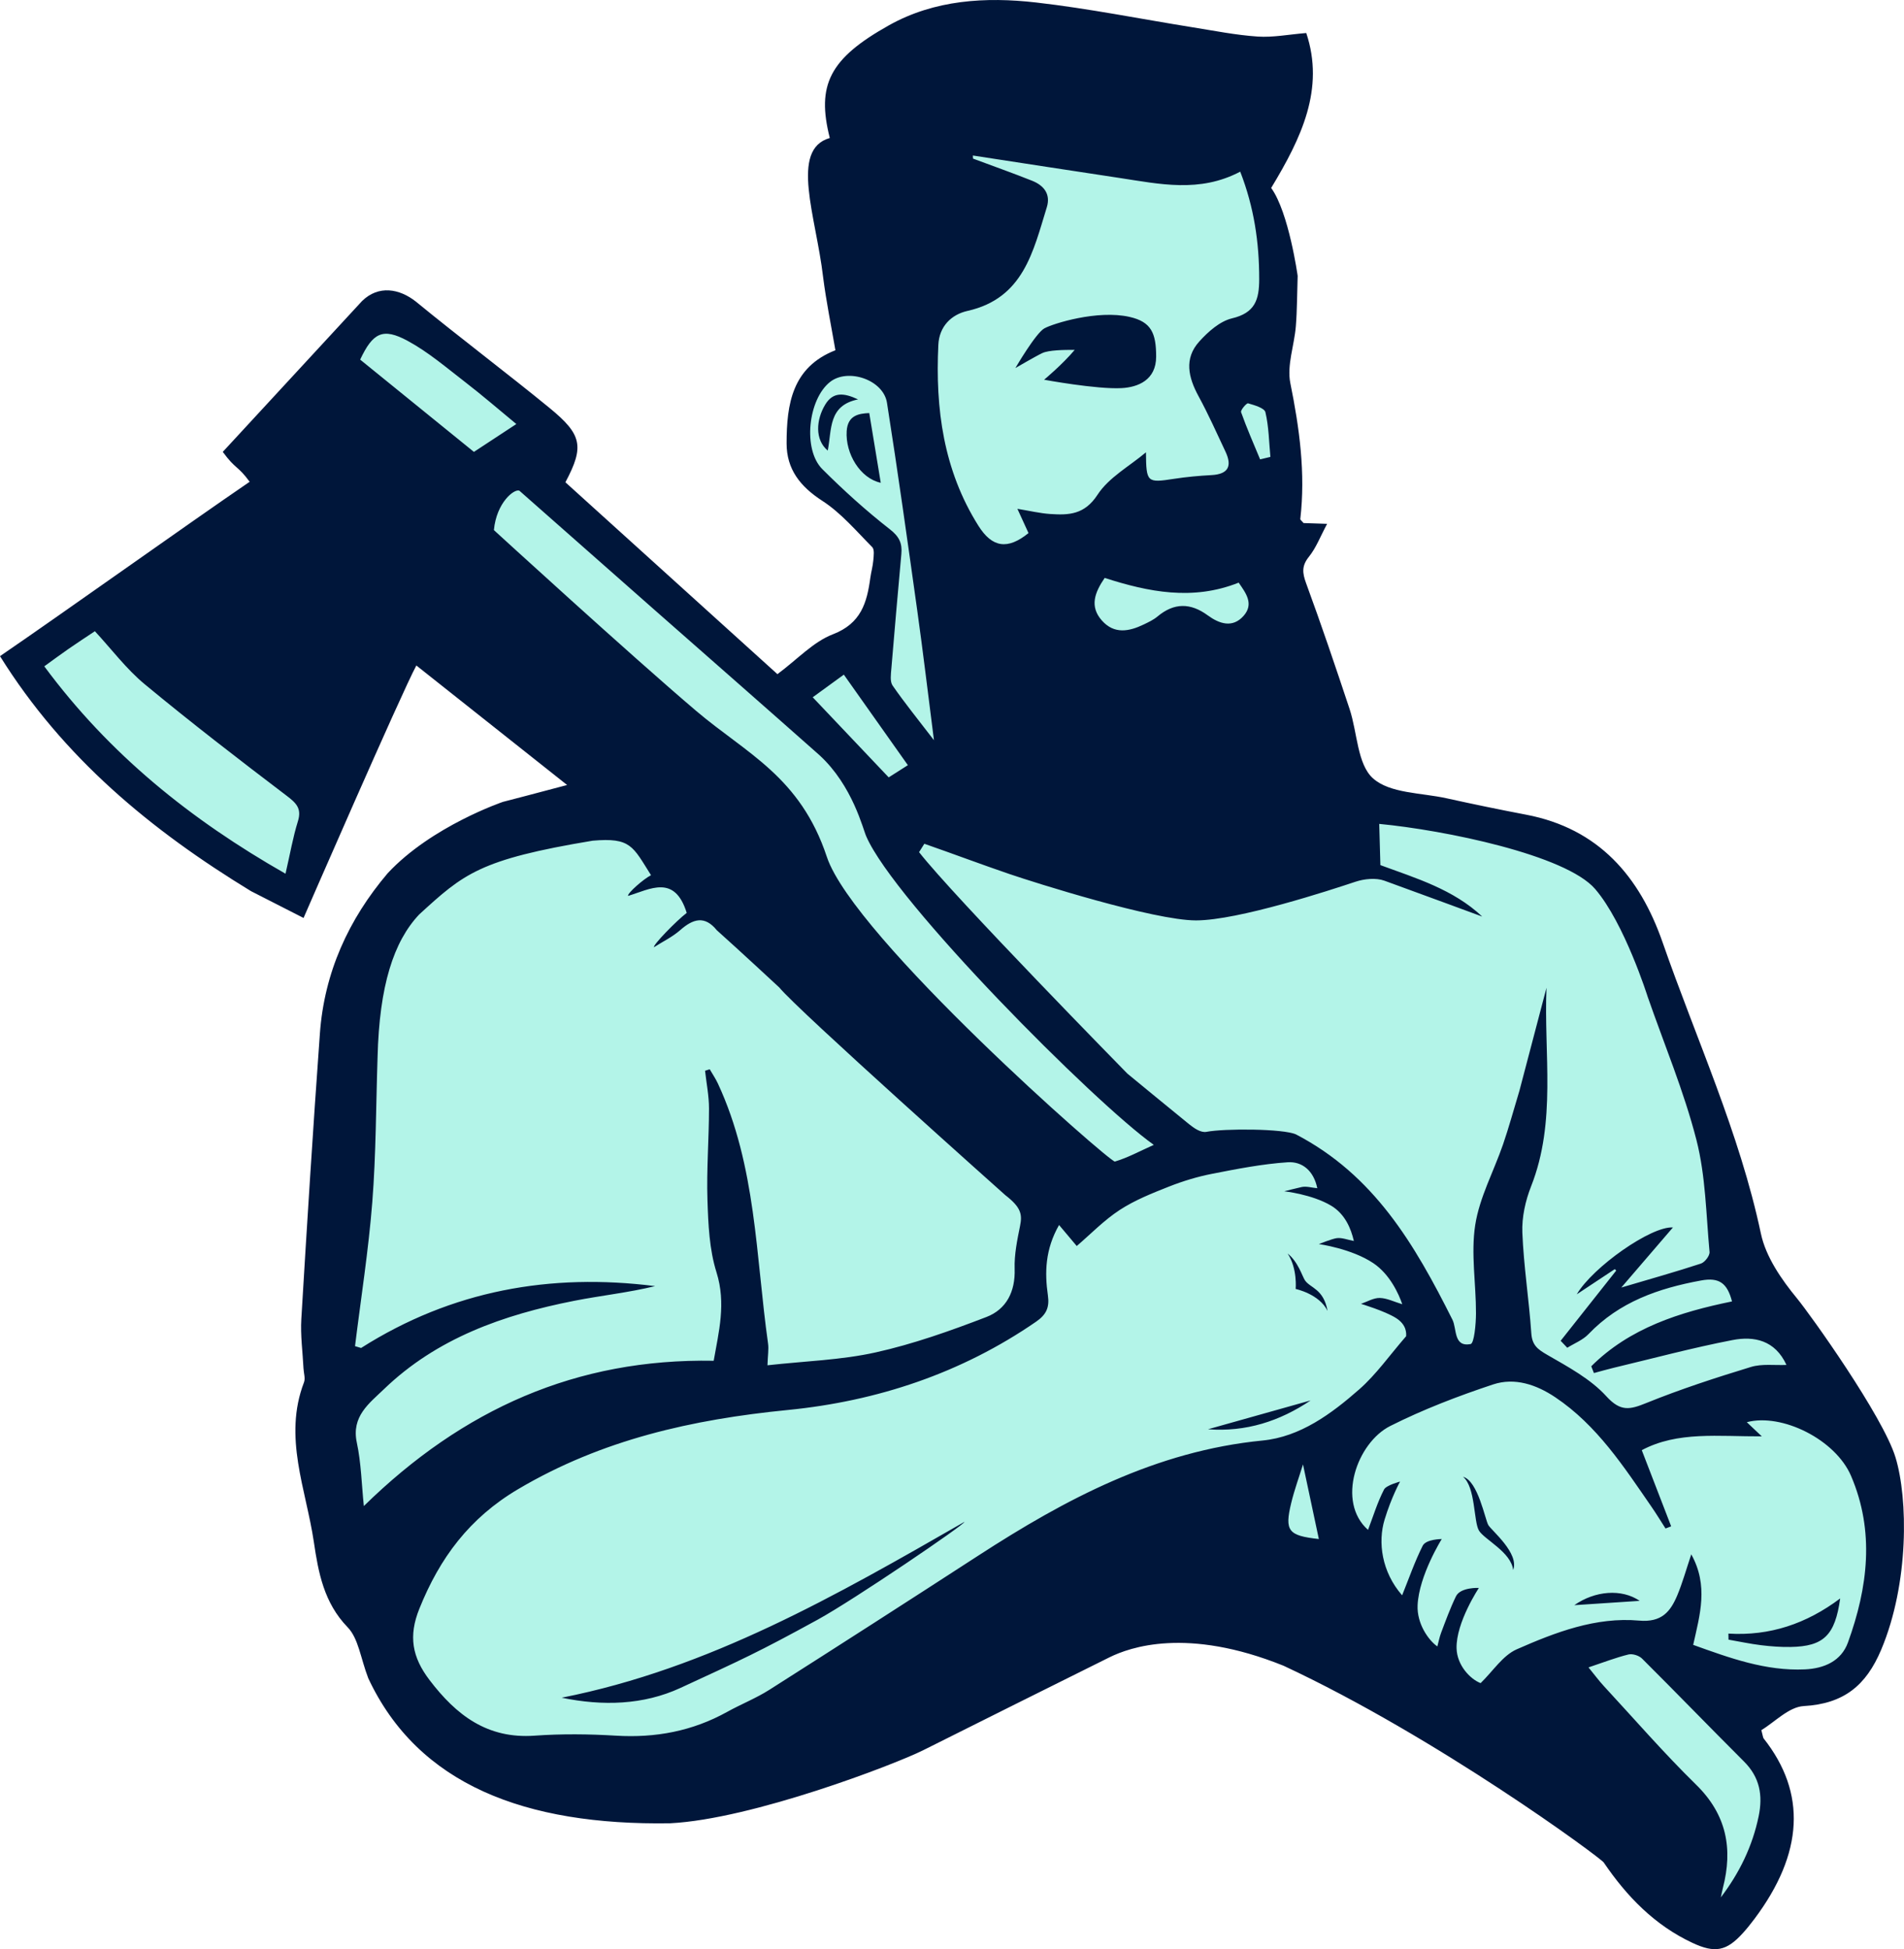 <svg version="1.1" id="图层_1" x="0px" y="0px" width="168.497px" height="172.49px" viewBox="0 0 168.497 172.49" enable-background="new 0 0 168.497 172.49" xml:space="preserve" xmlns="http://www.w3.org/2000/svg" xmlns:xlink="http://www.w3.org/1999/xlink" xmlns:xml="http://www.w3.org/XML/1998/namespace">
  <path fill="#B3F4E8" d="M151.609,171.635c-0.411,0.001-0.929-0.152-1.628-0.479c-2.871-1.344-5.255-3.51-7.502-6.818
	c-0.483-0.712-15.163-11.407-28.687-17.707c-3.469-1.4-6.713-2.101-9.683-2.101c-3.058,0-5.203,0.745-6.466,1.37
	c-3.875,1.919-7.744,3.853-11.612,5.787l-4.905,2.451c-2.404,1.199-14.916,6.006-22.024,6.356c-0.305,0.005-0.637,0.007-0.965,0.007
	c-12.885,0-21.04-4.039-24.928-12.35c-0.185-0.492-0.349-1.049-0.507-1.586c-0.353-1.204-0.686-2.34-1.481-3.159
	c-1.868-1.925-2.353-4.337-2.755-7.062c-0.181-1.231-0.456-2.464-0.722-3.657c-0.766-3.443-1.49-6.694-0.199-10.056
	c0.172-0.448,0.104-0.892,0.05-1.25c-0.017-0.108-0.034-0.216-0.039-0.32c-0.023-0.47-0.06-0.94-0.097-1.41
	c-0.078-1.002-0.152-1.948-0.096-2.885c0.415-6.926,0.976-16.056,1.644-25.257c0.362-4.972,2.312-9.575,5.799-13.682
	c3.666-3.933,9.726-6.024,9.825-6.058l0,0c0.009,0,3.449-0.889,5.622-1.476l1.636-0.442L36.422,57.59l-0.484,0.897
	c-1.203,2.228-7.976,17.732-9.65,21.574l-3.84-1.958c-9.713-5.925-16.564-12.242-21.44-19.799c2.741-1.885,6.554-4.569,10.251-7.169
	c4.082-2.872,8.304-5.842,11.161-7.795l0.728-0.498l-0.52-0.712c-0.578-0.791-0.926-1.099-1.261-1.397
	c-0.208-0.185-0.408-0.362-0.689-0.697l11.838-12.82c0.447-0.433,0.987-0.669,1.574-0.669c0.653,0,1.354,0.281,2.029,0.812
	c1.909,1.566,4.035,3.235,6.092,4.848c2.043,1.603,3.973,3.118,5.723,4.552c2.553,2.094,2.686,2.712,1.192,5.516l-0.313,0.589
	L68.59,60.763l0.563-0.419c0.584-0.434,1.12-0.884,1.639-1.32c1.036-0.87,2.015-1.692,3.066-2.096c3-1.154,3.561-3.529,3.851-5.666
	c0.028-0.206,0.069-0.41,0.111-0.614c0.063-0.315,0.129-0.64,0.159-0.988l0.013-0.131c0.049-0.525,0.117-1.243-0.356-1.718
	c-0.315-0.317-0.625-0.643-0.937-0.969c-1.103-1.155-2.243-2.35-3.613-3.235c-1.949-1.261-2.78-2.571-2.777-4.38
	c0.006-3.68,0.64-6.208,3.777-7.438l0.649-0.255l-0.118-0.687c-0.114-0.658-0.231-1.307-0.349-1.951
	c-0.281-1.546-0.547-3.006-0.736-4.492c-0.154-1.332-0.414-2.694-0.664-4.011c-0.806-4.235-1.165-6.844,0.643-7.358l0.798-0.227
	l-0.203-0.804c-1.098-4.349-0.06-6.288,4.831-9.022c2.558-1.43,5.492-2.126,8.972-2.126c1.116,0,2.27,0.07,3.526,0.214
	c3.124,0.357,6.291,0.907,9.354,1.438c1.493,0.259,2.988,0.518,4.484,0.757c0.432,0.069,0.866,0.142,1.298,0.216
	c1.47,0.248,2.99,0.505,4.517,0.608c0.204,0.014,0.41,0.02,0.616,0.02c0.791,0,1.569-0.09,2.393-0.186
	c0.239-0.028,0.482-0.056,0.728-0.082c1.192,4.498-0.927,8.563-3.218,12.351l-0.294,0.486l0.334,0.459
	c1.16,1.592,1.954,5.756,2.179,7.324c-0.016,0.484-0.027,0.953-0.037,1.41c-0.022,1.024-0.044,1.992-0.121,2.943
	c-0.043,0.549-0.15,1.113-0.263,1.71c-0.22,1.164-0.448,2.367-0.209,3.551c0.702,3.47,1.355,7.58,0.871,11.755
	c-0.05,0.457,0.232,0.744,0.367,0.882c0.033,0.034,0.073,0.073,0.114,0.123l0.245,0.296l1.133,0.037
	c-0.298,0.608-0.566,1.136-0.91,1.562c-0.987,1.223-0.716,2.286-0.386,3.186c1.393,3.795,2.666,7.576,3.836,11.097
	c0.213,0.64,0.361,1.392,0.504,2.12c0.325,1.649,0.66,3.355,1.809,4.384c1.26,1.13,3.132,1.39,4.943,1.641
	c0.689,0.096,1.34,0.186,1.947,0.321c2.376,0.526,4.758,1.016,7.078,1.459c5.543,1.058,9.281,4.572,11.426,10.743
	c0.912,2.625,1.919,5.26,2.893,7.809c2.199,5.757,4.472,11.709,5.776,17.859c0.513,2.416,2.172,4.638,3.376,6.099
	c1.125,1.367,7.487,10.272,8.555,13.773c0.991,3.249,1.263,10.496-1.235,16.433c-1.261,3.001-3.034,4.297-6.117,4.471
	c-1.175,0.067-2.202,0.84-3.11,1.522c-0.365,0.274-0.709,0.533-1.033,0.727l-0.556,0.333l0.17,0.625
	c0.054,0.201,0.087,0.341,0.11,0.44c0.048,0.21,0.093,0.408,0.25,0.606c3.575,4.527,3.301,9.41-0.837,14.93
	c-0.336,0.448-0.647,0.83-0.952,1.168C152.601,171.438,152.097,171.635,151.609,171.635z" class="color c1"/>
  <path fill="#00163A" d="M63.438,82.323c-1.079-1.333-2.108-1.01-3.244-0.012c-0.685,0.602-1.539,1.013-2.317,1.51
	c-0.124-0.175,1.966-2.323,2.895-3.037c-1.07-3.434-3.229-2.097-5.19-1.501c-0.083-0.224,1.357-1.491,2.031-1.835
	c-1.612-2.546-1.776-3.348-5.168-3.052c-10.018,1.664-11.407,2.922-15.352,6.532c-2.252,2.392-3.524,6.284-3.68,12.634
	c-0.143,4.319-0.134,8.58-0.466,12.814c-0.334,4.264-1.005,8.501-1.529,12.75c0.179,0.054,0.358,0.107,0.538,0.161
	c8.023-5.094,16.752-6.645,26.021-5.474c-2.364,0.579-4.792,0.832-7.177,1.303c-6.237,1.231-12.13,3.294-16.826,7.821
	c-1.297,1.25-2.895,2.402-2.396,4.725c0.387,1.806,0.422,3.687,0.621,5.613c8.768-8.583,18.811-13.072,30.961-12.856
	c0.439-2.531,1.117-5.062,0.246-7.833c-0.634-2.018-0.728-4.248-0.798-6.392c-0.088-2.693,0.135-5.394,0.137-8.092
	c0.001-1.116-0.226-2.231-0.349-3.347c0.138-0.044,0.275-0.087,0.413-0.131c0.242,0.42,0.518,0.824,0.722,1.261
	c3.396,7.3,3.347,15.268,4.44,23.014c0.07,0.495-0.022,1.013-0.052,1.92c3.349-0.373,6.529-0.461,9.577-1.14
	c3.337-0.743,6.601-1.904,9.8-3.133c1.761-0.677,2.564-2.239,2.498-4.255c-0.042-1.269,0.23-2.575,0.478-3.806
	c0.203-1.009,0.109-1.629-1.302-2.72c0,0-18.354-16.357-20.007-18.38C68.961,87.382,65.395,84.069,63.438,82.323z M93.723,108.404
	c-1.234,2.165-1.279,4.197-0.987,6.24c0.152,1.066-0.152,1.7-1.043,2.315c-6.629,4.572-14.085,7.036-21.966,7.815
	c-8.459,0.836-16.455,2.618-23.876,7.007c-4.311,2.55-6.931,6.08-8.741,10.582c-0.976,2.426-0.637,4.285,0.896,6.301
	c2.376,3.124,5.12,5.231,9.31,4.931c2.39-0.171,4.809-0.144,7.203,0.001c3.496,0.21,6.762-0.402,9.83-2.104
	c1.229-0.682,2.555-1.204,3.737-1.955c6.183-3.93,12.346-7.892,18.494-11.878c7.731-5.012,15.729-9.258,25.153-10.182
	c3.337-0.327,6.096-2.365,8.566-4.537c1.49-1.31,2.658-2.987,4.139-4.694c0.007-0.201,0.09-0.993-0.907-1.616
	s-3.09-1.248-3.09-1.248c0.553-0.187,1.109-0.531,1.658-0.521c0.636,0.012,1.266,0.337,1.998,0.555
	c-0.303-0.883-1.082-2.637-2.559-3.631c-1.923-1.293-4.823-1.692-4.823-1.692s1.155-0.466,1.576-0.524
	c0.458-0.063,0.954,0.144,1.521,0.25c-0.252-1.098-0.779-2.388-2.015-3.127c-1.68-1.004-4.146-1.27-4.146-1.27
	s1.043-0.27,1.539-0.377c0.416-0.09,0.883,0.057,1.386,0.105c-0.317-1.547-1.333-2.384-2.624-2.297
	c-2.246,0.151-4.48,0.589-6.696,1.023c-1.297,0.254-2.584,0.646-3.814,1.132c-1.493,0.59-3.017,1.196-4.351,2.066
	c-1.392,0.908-2.574,2.139-3.803,3.19C94.732,109.603,94.329,109.124,93.723,108.404z M73.433,12.212
	c-1.182-4.682-0.043-7.022,5.243-9.977c4.031-2.254,8.543-2.526,13.013-2.015c4.648,0.531,9.251,1.46,13.876,2.2
	c1.908,0.305,3.815,0.686,5.737,0.815c1.352,0.091,2.728-0.184,4.297-0.313c1.647,4.937-0.42,9.273-3.105,13.711
	c1.561,2.144,2.344,7.781,2.344,7.781c-0.053,1.605-0.047,3.042-0.162,4.468c-0.136,1.684-0.805,3.447-0.486,5.023
	c0.808,3.993,1.353,7.956,0.882,12.022c-0.009,0.077,0.132,0.17,0.29,0.361c0.527,0.017,1.137,0.038,2.084,0.069
	c-0.602,1.121-0.974,2.121-1.609,2.909c-0.655,0.812-0.586,1.436-0.249,2.355c1.352,3.682,2.609,7.399,3.845,11.122
	c0.693,2.087,0.674,4.883,2.072,6.136c1.495,1.34,4.274,1.27,6.504,1.763c2.344,0.519,4.696,1.004,7.054,1.454
	c6.414,1.224,10.046,5.472,12.073,11.302c2.976,8.56,6.801,16.825,8.698,25.772c0.437,2.059,1.82,4.06,3.198,5.733
	c1.176,1.428,7.601,10.418,8.713,14.066c1.113,3.648,1.209,11.137-1.264,17.014c-1.344,3.195-3.334,4.794-6.856,4.993
	c-1.323,0.075-2.573,1.424-3.752,2.129c0.143,0.528,0.142,0.66,0.207,0.742c3.805,4.818,3.534,10.16-0.824,15.972
	c-0.316,0.422-0.647,0.835-1,1.227c-1.46,1.624-2.488,1.818-4.484,0.884c-3.346-1.566-5.805-4.106-7.847-7.111
	c-0.293-0.431-14.725-11.07-28.34-17.413c-8.557-3.45-13.614-1.628-15.408-0.74c-5.513,2.73-11.011,5.489-16.515,8.237
	c-2.435,1.215-15.083,6.086-22.363,6.445c-12.827,0.203-22.304-3.42-26.709-12.835c-0.68-1.774-0.865-3.521-1.827-4.512
	c-2.104-2.168-2.594-4.866-2.987-7.533c-0.689-4.672-2.735-9.296-0.873-14.144c0.134-0.35-0.025-0.812-0.045-1.221
	c-0.072-1.463-0.279-2.934-0.192-4.388c0.504-8.425,1.033-16.849,1.644-25.268c0.391-5.379,2.525-10.08,6-14.173
	c3.894-4.178,10.204-6.315,10.204-6.315s3.48-0.899,5.673-1.491c-4.527-3.588-8.765-6.948-13.342-10.576
	c-1.344,2.489-9.982,22.342-9.982,22.342l-4.649-2.371C13.374,73.473,5.614,67.073,0,58.065
	c5.557-3.799,16.404-11.542,22.094-15.431c-1.068-1.462-1.224-1.066-2.379-2.646c5.491-5.947,6.832-7.399,12.329-13.352
	c1.46-1.423,3.299-1.098,4.759,0.052c3.765,3.09,8.254,6.48,11.827,9.411c2.866,2.35,3.103,3.395,1.406,6.579
	c6.258,5.663,12.536,11.344,18.764,16.98c1.773-1.318,3.172-2.86,4.908-3.528c2.491-0.958,3.013-2.791,3.311-4.983
	c0.071-0.522,0.222-1.036,0.266-1.559c0.034-0.395,0.116-0.959-0.098-1.174c-1.414-1.425-2.748-3.016-4.408-4.089
	c-1.961-1.268-3.171-2.798-3.168-5.1c0.006-3.448,0.48-6.727,4.32-8.232c-0.382-2.215-0.818-4.338-1.09-6.481
	C72.221,19.169,69.868,13.226,73.433,12.212z M147.892,135.071c-0.166,0.063-0.333,0.126-0.5,0.19
	c-0.408-0.634-0.798-1.279-1.226-1.899c-2.464-3.569-4.826-7.227-8.529-9.712c-1.689-1.133-3.6-1.767-5.504-1.136
	c-3.101,1.028-6.183,2.211-9.098,3.675c-2.952,1.483-4.787,6.704-1.969,9.197c0.457-1.2,0.832-2.443,1.418-3.577
	c0.194-0.377,1.417-0.699,1.417-0.699s-0.763,1.371-1.369,3.365s-0.264,4.623,1.551,6.701c0.598-1.479,1.114-2.979,1.82-4.387
	c0.298-0.594,1.687-0.594,1.687-0.594s-2.017,3.218-2.137,5.853c-0.074,1.626,0.949,3.091,1.747,3.651
	c0.111-0.41,0.186-0.815,0.328-1.195c0.411-1.091,0.813-2.194,1.318-3.236c0.401-0.828,2.03-0.748,2.03-0.748
	s-2.028,3.046-1.975,5.339c0.035,1.509,1.207,2.729,2.127,3.087c1.103-1.068,1.964-2.45,3.196-2.992
	c3.424-1.507,7.006-2.882,10.829-2.542c1.996,0.177,2.774-0.785,3.386-2.249c0.461-1.103,0.78-2.266,1.233-3.614
	c1.541,2.781,0.764,5.335,0.169,8.011c3.234,1.163,6.416,2.329,9.894,2.168c1.69-0.078,3.205-0.727,3.804-2.383
	c1.76-4.863,2.384-9.814,0.27-14.743c-1.376-3.209-6.111-5.571-9.223-4.748c0.357,0.337,0.709,0.67,1.327,1.254
	c-3.851,0.019-7.445-0.469-10.622,1.222C146.19,130.656,147.041,132.864,147.892,135.071z M86.094,13.762
	c0.005,0.092,0.01,0.183,0.015,0.274c1.743,0.649,3.498,1.27,5.225,1.958c1.033,0.411,1.667,1.174,1.304,2.348
	c-1.209,3.907-2.06,8.058-7.02,9.172c-1.422,0.319-2.499,1.365-2.578,2.997c-0.274,5.657,0.451,11.102,3.546,16.018
	c1.221,1.94,2.587,2.141,4.433,0.645c-0.308-0.672-0.616-1.344-0.983-2.146c1.094,0.178,1.999,0.398,2.914,0.459
	c1.64,0.109,3.03,0.06,4.177-1.704c0.997-1.533,2.825-2.524,4.286-3.755c0.025,2.674,0.092,2.714,2.48,2.346
	c1.099-0.17,2.213-0.271,3.325-0.331c1.498-0.082,1.832-0.805,1.231-2.08c-0.773-1.64-1.511-3.302-2.378-4.893
	c-0.907-1.666-1.305-3.337,0.059-4.847c0.784-0.868,1.822-1.795,2.898-2.051c2.034-0.483,2.405-1.637,2.407-3.467
	c0.002-3.242-0.45-6.355-1.68-9.515c-3.598,1.898-7.141,1.092-10.671,0.559C94.755,15.097,90.425,14.426,86.094,13.762z
	 M105.232,99.485c0.427,0.344,1.033,0.774,1.539,0.675c1.56-0.305,6.799-0.29,7.927,0.231c6.904,3.607,10.466,9.675,13.835,16.389
	c0.408,0.813,0.08,2.441,1.605,2.163c0.323-0.059,0.478-1.768,0.481-2.717c0.009-2.615-0.463-5.287-0.066-7.83
	c0.381-2.443,1.642-4.743,2.461-7.125c0.517-1.505,0.934-3.044,1.449-4.744l2.396-9.115c-0.245,5.868,0.898,11.832-1.361,17.565
	c-0.504,1.278-0.83,2.74-0.776,4.099c0.118,2.977,0.591,5.938,0.793,8.915c0.072,1.056,0.565,1.416,1.409,1.903
	c1.849,1.067,3.832,2.13,5.236,3.672c1.264,1.388,2.088,1.177,3.543,0.588c3.018-1.222,6.127-2.234,9.243-3.185
	c0.985-0.301,2.113-0.135,3.149-0.181c-1.006-2.194-2.866-2.57-4.772-2.202c-3.55,0.686-7.051,1.627-10.571,2.468
	c-0.569,0.136-1.131,0.302-1.696,0.453c-0.079-0.2-0.157-0.4-0.236-0.6c3.398-3.389,7.819-4.79,12.456-5.739
	c-0.424-1.635-1.146-2.145-2.732-1.855c-3.778,0.692-7.238,1.894-9.972,4.751c-0.499,0.522-1.244,0.809-1.875,1.204
	c-0.195-0.205-0.39-0.411-0.585-0.617c1.639-2.071,3.279-4.142,4.918-6.214c-0.042-0.042-0.085-0.085-0.127-0.127
	c-1.122,0.743-2.244,1.486-3.366,2.229c1.428-2.42,6.604-6.054,8.51-5.917c-1.604,1.867-3.014,3.508-4.568,5.317
	c2.588-0.765,4.834-1.394,7.049-2.122c0.342-0.112,0.79-0.699,0.76-1.027c-0.307-3.321-0.342-6.727-1.164-9.927
	c-1.099-4.279-2.827-8.396-4.307-12.646c0,0-2.052-6.523-4.653-9.545s-13.351-5.216-19.108-5.762
	c0.036,1.283,0.069,2.428,0.103,3.648c3.162,1.164,6.45,2.142,9.011,4.552c0,0-6.178-2.278-8.655-3.174
	c-0.755-0.273-1.779-0.167-2.57,0.096c-2.16,0.719-10.367,3.418-14.103,3.418c-3.736,0-14.288-3.346-16.51-4.104
	c-2.514-0.858-5.014-1.801-7.531-2.678c-0.156,0.247-0.312,0.495-0.467,0.742c3.095,3.965,18.434,19.597,18.434,19.597
	S103.919,98.426,105.232,99.485z M25.267,77.318c0.413-1.791,0.66-3.24,1.094-4.631c0.356-1.14-0.137-1.618-0.99-2.266
	c-4.238-3.22-8.458-6.47-12.556-9.864c-1.638-1.356-2.946-3.111-4.419-4.699c-0.893,0.598-1.627,1.075-2.346,1.574
	c-0.698,0.485-1.381,0.992-2.131,1.533C9.68,66.751,16.858,72.529,25.267,77.318z M82.652,65.504
	c-0.537-4.189-0.968-7.833-1.477-11.465c-0.859-6.138-1.716-12.277-2.681-18.399c-0.32-2.032-3.448-3.09-5.034-1.843
	c-1.945,1.529-2.432,5.974-0.69,7.715c1.89,1.888,3.886,3.692,5.99,5.334c0.831,0.649,1.091,1.239,1.007,2.17
	c-0.305,3.382-0.606,6.764-0.885,10.148c-0.041,0.503-0.137,1.144,0.11,1.503C80.041,62.186,81.21,63.623,82.652,65.504z
	 M152.288,167.905c1.65-2.17,2.799-4.528,3.347-7.181c0.385-1.863,0.094-3.451-1.293-4.837c-3.026-3.023-5.999-6.098-9.03-9.116
	c-0.268-0.267-0.844-0.448-1.201-0.36c-1.116,0.274-2.195,0.696-3.535,1.143c0.556,0.68,0.927,1.185,1.349,1.642
	c2.707,2.926,5.323,5.945,8.168,8.73c2.705,2.647,3.279,5.669,2.372,9.164C152.396,167.357,152.347,167.632,152.288,167.905z
	 M76.663,74.017c-0.285-0.607-1.191-4.475-4.138-7.185c-4.87-4.316-9.766-8.603-14.65-12.903
	c-3.909-3.442-7.812-6.889-11.912-10.506c-0.441-0.194-2.025,1.033-2.255,3.487c0,0,12.158,11.13,17.927,16.023
	c4.423,3.751,9.184,5.792,11.539,12.896c2.354,7.103,25.098,27.075,25.489,26.96c1.134-0.334,2.194-0.918,3.444-1.476
	C96.822,97.562,79.159,79.793,76.663,74.017z M45.694,37.525c-1.545-1.273-3-2.535-4.522-3.708
	c-1.657-1.277-3.272-2.668-5.097-3.654c-2.202-1.19-3.079-0.719-4.202,1.66c3.407,2.764,6.828,5.539,10.067,8.167
	C43.293,39.101,44.392,38.379,45.694,37.525z M109.617,51.56c-4.063,1.62-7.978,0.828-11.857-0.418
	c-0.881,1.289-1.356,2.521-0.247,3.771c1.091,1.229,2.404,0.974,3.704,0.349c0.422-0.203,0.861-0.409,1.215-0.705
	c1.468-1.229,2.918-1.222,4.447-0.103c1.018,0.745,2.188,1.149,3.166,0.055C110.999,53.442,110.247,52.471,109.617,51.56z
	 M80.343,67.713c-1.915-2.708-3.752-5.305-5.667-8.012c-0.946,0.688-1.871,1.36-2.754,2.003c2.272,2.396,4.437,4.677,6.724,7.089
	C78.955,68.595,79.579,68.199,80.343,67.713z M115.31,129.591c-0.353,1.14-0.765,2.266-1.045,3.424
	c-0.598,2.47-0.252,2.884,2.449,3.179L115.31,129.591z M111.515,40.652c0.303-0.073,0.607-0.146,0.91-0.219
	c-0.124-1.322-0.138-2.671-0.44-3.952c-0.089-0.377-0.973-0.627-1.535-0.789c-0.132-0.038-0.683,0.605-0.619,0.784
	C110.334,37.889,110.94,39.265,111.515,40.652z M49.706,150.236c13.041-2.571,24.339-9.074,35.644-15.561
	c0.096,0.176-9.75,6.879-12.987,8.654c-5.271,2.891-6.693,3.524-12.15,6.043C56.949,150.88,53.346,150.988,49.706,150.236z
	 M115.987,123.928c-2.732,1.838-5.726,2.806-9.084,2.553C109.931,125.63,112.959,124.779,115.987,123.928z M114.662,114.065
	c0,0,0.172-1.822-0.713-3.135c0.934,0.728,1.299,2.025,1.536,2.374c0.476,0.694,1.646,0.733,1.999,2.703
	C116.761,114.507,114.662,114.065,114.662,114.065z M152.958,144.562c3.662,0.224,6.904-0.869,9.891-3.11
	c-0.451,3.274-1.469,4.242-4.38,4.294c-0.871,0.016-1.75-0.05-2.616-0.156c-0.967-0.118-1.924-0.324-2.885-0.491
	C152.964,144.92,152.961,144.741,152.958,144.562z M129.472,130.686c1.325,0.351,1.953,3.79,2.24,4.275
	c0.287,0.484,2.763,2.497,2.195,3.973c-0.168-1.578-2.549-2.695-3.026-3.49S130.583,131.598,129.472,130.686z M145.106,141.665
	c-2.032,0.134-3.848,0.254-5.786,0.382C141.146,140.77,143.503,140.571,145.106,141.665z M92.4,33.603c0,0,1.609-1.333,2.707-2.641
	c-0.963-0.007-2.297,0.019-2.858,0.279c-0.561,0.261-2.391,1.329-2.391,1.329s1.805-3.101,2.573-3.517
	c0.768-0.417,4.69-1.656,7.536-1.008c1.917,0.436,2.348,1.433,2.348,3.513c0,2.081-1.613,2.71-3.057,2.788
	C97.049,34.464,92.4,33.603,92.4,33.603z M76.926,36.553c0.349,2.114,0.674,4.085,1.017,6.17c-1.818-0.388-3.139-2.577-3.015-4.57
	C75.017,36.737,76.024,36.593,76.926,36.553z M75.936,35.345c-2.66,0.539-2.314,2.67-2.684,4.53
	c-1.157-0.966-1.031-2.728-0.225-4.066C73.713,34.667,74.673,34.752,75.936,35.345z" class="color c2"/>
</svg>